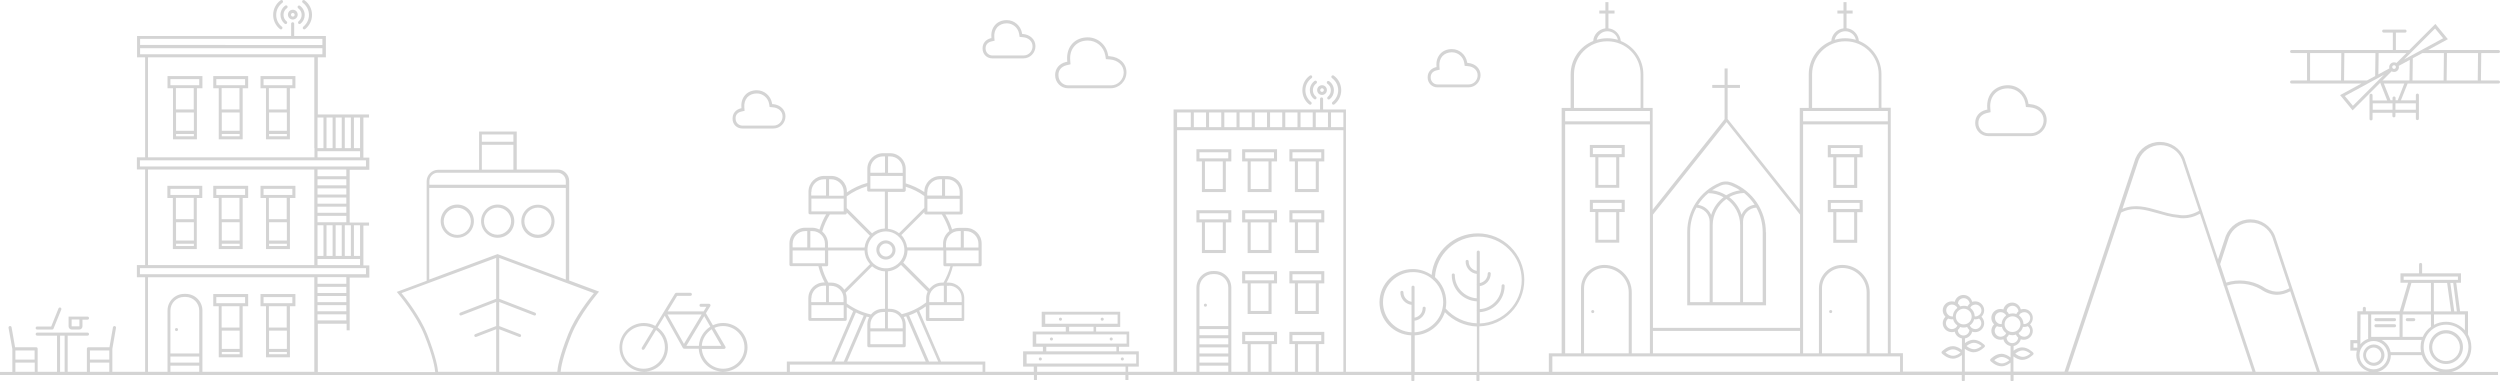 <?xml version="1.0" encoding="utf-8"?>
<!-- Generator: Adobe Illustrator 19.1.0, SVG Export Plug-In . SVG Version: 6.00 Build 0)  -->
<!DOCTYPE svg PUBLIC "-//W3C//DTD SVG 1.1//EN" "http://www.w3.org/Graphics/SVG/1.1/DTD/svg11.dtd">
<svg version="1.1" id="Layer_1" xmlns="http://www.w3.org/2000/svg" xmlns:xlink="http://www.w3.org/1999/xlink" x="0px" y="0px"
	 viewBox="0 0 1640.1 250.2" enable-background="new 0 0 1640.1 250.2" xml:space="preserve">
<g>
	<path fill="#D4D4D4" d="M1158.5,152.4c0-14.3-8.6-27-21.8-32.4l-0.5-0.2c-2.6-1-5.5-1-8,0.1c-13,5.5-21.3,18.2-21.3,32.2v48.2h51.7
		V152.4z M1151.1,134.3c-3.9,0.6-7.1,3.1-8.6,6.6c-1.4-4.7-4.3-8.7-8.1-11.6c2.9-1.6,6.2-2.6,9.8-2.7
		C1146.9,128.9,1149.2,131.4,1151.1,134.3z M1141.5,198.2h-17.9v-50.5c0-7.1,3.6-13.4,9-17.2c5.4,3.8,9,10.1,9,17.2V198.2z
		 M1128.9,121.7c2.1-0.9,4.4-0.9,6.5,0l0.5,0.2c2,0.8,3.9,1.8,5.6,3c-3.3,0.4-6.3,1.6-9,3.2c-2.8-1.7-5.9-2.9-9.3-3.3
		C1125,123.6,1126.9,122.6,1128.9,121.7z M1120.8,126.7c3.6,0.1,7,1,9.9,2.7c-3.8,2.9-6.7,6.9-8.1,11.6c-1.5-3.5-4.7-6-8.6-6.6
		C1115.8,131.5,1118.1,128.9,1120.8,126.7z M1108.8,152.1c0-5.7,1.5-11.1,4.1-15.9c4.8,0.3,8.7,4.3,8.7,9.2v52.8h-12.8V152.1z
		 M1156.5,198.2h-13v-52.8c0-4.9,3.9-9,8.7-9.2c2.7,4.8,4.2,10.4,4.2,16.2V198.2z"/>
	<circle fill="#D4D4D4" cx="1201" cy="204.4" r="1"/>
	<path fill="#D4D4D4" d="M1202.7,123.3h15.7v-20.1h3.6v-8h-22.9v8h3.6V123.3z M1216.4,121.3h-11.7v-18.1h11.7V121.3z M1201.1,97.1
		h18.9v4h-18.9V97.1z"/>
	<path fill="#D4D4D4" d="M1202.7,159.3h15.7v-20.1h3.6v-8h-22.9v8h3.6V159.3z M1216.4,157.3h-11.7v-18.1h11.7V157.3z M1201.1,133.1
		h18.9v4h-18.9V133.1z"/>
	<circle fill="#D4D4D4" cx="1044.9" cy="204.4" r="1"/>
	<path fill="#D4D4D4" d="M1043,103.1h3.6v20.1h15.7v-20.1h3.6v-8H1043V103.1z M1060.3,121.3h-11.7v-18.1h11.7V121.3z M1045,97.1
		h18.9v4H1045V97.1z"/>
	<path fill="#D4D4D4" d="M1043,139.1h3.6v20.1h15.7v-20.1h3.6v-8H1043V139.1z M1060.3,157.3h-11.7v-18.1h11.7V157.3z M1045,133.1
		h18.9v4H1045V133.1z"/>
	<path fill="#D4D4D4" d="M1604.7,216.6c-6.1,0-11.1,5-11.1,11.1s5,11.1,11.1,11.1s11.1-5,11.1-11.1S1610.8,216.6,1604.7,216.6z
		 M1604.7,236.9c-5,0-9.1-4.1-9.1-9.1s4.1-9.1,9.1-9.1s9.1,4.1,9.1,9.1S1609.7,236.9,1604.7,236.9z"/>
	<path fill="#D4D4D4" d="M1621.3,227.7c0-3-0.8-5.8-2.2-8.3v-15.2h-5.2l-2.5-18.7h3.1v-6.2H1589v-5.8c0-0.6-0.4-1-1-1s-1,0.4-1,1
		v5.8h-12.2v6.2h5l-5.5,18.7h-19.7v0h-2.5v-1.9c0-0.6-0.4-1-1-1s-1,0.4-1,1v1.9h-3.6l-0.1,18.9h-4.5v6.9h4.3
		c-0.2,0.9-0.4,1.9-0.4,2.9c0,5.3,3.7,9.7,8.6,10.9h-32.4l-29.6-89.1c-2.7-6.6-9-10.8-16.1-10.8s-13.4,4.3-16.1,10.9l-5.1,15.4
		l-22-66.3c-2.7-6.6-9-10.8-16.1-10.8s-13.4,4.3-16.1,10.9l-11.4,34.3c-0.1,0.1-0.1,0.2-0.1,0.3l-35,105.2h-33.5v-10
		c1.3,1,3.4,2.3,5.8,2.3c3.9,0,6.9-3.3,7.1-3.4c0.2-0.2,0.3-0.5,0.3-0.7c0-0.3-0.1-0.5-0.3-0.7c-0.1-0.1-3.3-3.4-7.1-3.4
		c-2.4,0-4.5,1.2-5.7,2.2V227c2.3-0.4,4.2-2.2,4.7-4.4c0.6,0.2,1.3,0.3,2,0.3c3.2,0,5.9-2.6,5.9-5.9c0-1.6-0.7-3.1-1.8-4.2
		c1.1-1.1,1.8-2.6,1.8-4.2c0-3.2-2.6-5.9-5.9-5.9c-0.7,0-1.3,0.1-2,0.3c-0.6-2.6-2.9-4.5-5.7-4.5c-2.8,0-5.1,1.9-5.7,4.5
		c-0.6-0.2-1.3-0.3-2-0.3c-3.2,0-5.9,2.6-5.9,5.9c0,1.6,0.7,3.1,1.8,4.2c-1.1,1.1-1.8,2.6-1.8,4.2c0,3.2,2.6,5.9,5.9,5.9
		c0.7,0,1.3-0.1,2-0.3c0.5,2.3,2.4,4,4.7,4.4v7.5c-1.3-1-3.5-2.4-6-2.4c-3.9,0-6.9,3.3-7.1,3.4c-0.2,0.2-0.3,0.5-0.3,0.7
		c0,0.3,0.1,0.5,0.3,0.7c0.1,0.1,3.3,3.4,7.2,3.4c2.5,0,4.7-1.4,5.9-2.4v5.9h-30v-15c1.3,1,3.4,2.3,5.8,2.3c3.9,0,6.9-3.3,7.1-3.4
		c0.2-0.2,0.3-0.5,0.3-0.7c0-0.3-0.1-0.5-0.3-0.7c-0.1-0.1-3.3-3.4-7.1-3.4c-2.4,0-4.5,1.2-5.7,2.2V222c2.3-0.4,4.2-2.2,4.7-4.4
		c0.6,0.2,1.3,0.3,2,0.3c3.2,0,5.9-2.6,5.9-5.9c0-1.6-0.7-3.1-1.8-4.2c1.1-1.1,1.8-2.6,1.8-4.2c0-3.2-2.6-5.9-5.9-5.9
		c-0.7,0-1.3,0.1-2,0.3c-0.6-2.6-2.9-4.5-5.7-4.5s-5.1,1.9-5.7,4.5c-0.6-0.2-1.3-0.3-2-0.3c-3.2,0-5.9,2.6-5.9,5.9
		c0,1.6,0.7,3.1,1.8,4.2c-1.1,1.1-1.8,2.6-1.8,4.2c0,3.2,2.6,5.9,5.9,5.9c0.7,0,1.3-0.1,2-0.3c0.5,2.3,2.4,4,4.7,4.4v7.5
		c-1.3-1-3.5-2.4-6-2.4c-3.9,0-6.9,3.3-7.1,3.4c-0.2,0.2-0.3,0.5-0.3,0.7c0,0.3,0.1,0.5,0.3,0.7c0.1,0.1,3.3,3.4,7.2,3.4
		c2.5,0,4.7-1.4,5.9-2.4v10.9h-38.7v-12.1h-8v-161h-6.1v-22c0-9.9-6.1-18.4-14.8-21.9c-0.4-4.4-3.8-7.9-8.1-8.3V8.9h4v-2h-4V1.4h-2
		v5.5h-4v2h4v9.7c-4.3,0.5-7.7,4-8,8.3c-8.7,3.5-14.8,12-14.8,21.9v22h-5.9v66.8l-47.3-59.5V57.7h8.1v-2h-8.1V44.9h-2v10.8h-8.1v2
		h8.1v20.5l-47.2,59.4V70.8h-6.1v-22c0-9.9-6.1-18.4-14.8-21.9c-0.4-4.4-3.8-7.9-8.1-8.3V8.9h4v-2h-4V1.4h-2v5.5h-4v2h4v9.7
		c-4.3,0.5-7.7,4-8,8.3c-8.7,3.5-14.8,12-14.8,21.9v22h-5.9v161h-8.4v12.1h-45.6v-29.8c16.4-0.5,29.5-14,29.5-30.5
		c0-16.8-13.7-30.5-30.5-30.5c-15.7,0-28.7,11.8-30.3,27.3c-3.6-2.5-8-3.9-12.4-3.9c-12,0-21.8,9.8-21.8,21.8
		c0,11.7,9.2,21.2,20.8,21.7v23.9h-42.8V71.8h-15v-6.9c0-0.6-0.4-1-1-1s-1,0.4-1,1v6.9h-96.1v172.1h-29.8v-3.4h7v-10h-13v-3h6.7v-10
		h-21.7v-3h15.8v-10h-51.5v10h15.8v3h-21.7v10h6.7v3h-13v10h7v3.4h-31.8v-6.7h-29l-14.4-33.4c1.5-0.8,3-1.8,4.4-2.8v8.6
		c0,0.6,0.4,1,1,1h23.2c0.6,0,1-0.4,1-1v-13.9c0-5.7-4.6-10.3-10.3-10.3h-1.3c1.8-3.4,3.2-7,4.1-10.7H643c0.6,0,1-0.4,1-1v-13.9
		c0-5.7-4.6-10.3-10.3-10.3H629c-1.6,0-3.1,0.4-4.4,1c-1.1-3.4-2.5-6.7-4.4-9.8h10.4c0.6,0,1-0.4,1-1v-13.9
		c0-5.7-4.6-10.3-10.3-10.3h-4.6c-5.7,0-10.3,4.6-10.3,10.3v0.2c-3.8-2.5-7.9-4.4-12.2-5.7v-9.5c0-5.7-4.6-10.3-10.3-10.3h-4.6
		c-5.7,0-10.3,4.6-10.3,10.3v9.2c-4.8,1.3-9.3,3.4-13.4,6.2v-0.5c0-5.7-4.6-10.3-10.3-10.3h-4.6c-5.7,0-10.3,4.6-10.3,10.3v13.9
		c0,0.6,0.4,1,1,1H542c-1.9,3.1-3.3,6.5-4.4,10c-1.4-0.7-3-1.2-4.8-1.2h-4.6c-5.7,0-10.3,4.6-10.3,10.3v13.9c0,0.6,0.4,1,1,1h18
		c0.9,3.7,2.3,7.3,4.1,10.7h-0.4c-5.7,0-10.3,4.6-10.3,10.3v13.9c0,0.6,0.4,1,1,1h23.2c0.6,0,1-0.4,1-1v-8c1.4,0.9,2.8,1.8,4.2,2.6
		l-14.2,33.1h-29.3v6.7h-41.5c8.7-0.2,15.7-7.3,15.7-16c0-8.8-7.2-16-16-16c-2.4,0-4.6,0.5-6.7,1.5l-4.6-7.9l2.9-4.7
		c0.2-0.3,0.2-0.7,0-1c-0.2-0.3-0.5-0.5-0.9-0.5h-5.2c-0.6,0-1,0.4-1,1s0.4,1,1,1h3.5l-1.8,3h-23.6l6.2-10.2h8.7c0.6,0,1-0.4,1-1
		s-0.4-1-1-1h-9.2c-0.3,0-0.7,0.2-0.9,0.5l-12.9,21.2c-2.2-1.2-4.8-1.9-7.5-1.9c-8.8,0-16,7.2-16,16c0,8.7,7,15.8,15.7,16h-54.3
		c0.2-2.4,1.2-9.5,7.1-24.3c5.2-13,17.1-27,17.2-27.2l0.9-1.1l-19.6-7.3v-65.3c0-4.1-3.4-7.5-7.5-7.5h-26.9V86.3h-24.7v25.1h-26.9
		c-4.1,0-7.5,3.4-7.5,7.5v65.3l-19.6,7.3l0.9,1.1c0.1,0.1,12,14.2,17.2,27.2c5.9,14.7,6.9,21.9,7.1,24.3h-77v-31.7h18.9v4.3h2v-34.6
		h12.9v-8h-3.9v-26.1h3.7v-2h-12.7v-34.6h12.9v-8h-3.9V77.1h3.7v-2h-33.6V37.6h5.3v-6v-2v-6H193c0,0,0-0.1,0-0.1v-7.9
		c0-0.6-0.4-1-1-1s-1,0.4-1,1v7.9c0,0,0,0.1,0,0.1H89.9v6v2v6h5.3v65.6h-5.4v8h5.4v62.7h-5.4v8h5.4v62H73.7v-15l2.4-13.8
		c0.1-0.5-0.3-1.1-0.8-1.2c-0.5-0.1-1.1,0.3-1.2,0.8l-2.3,13.1H58c-0.6,0-1,0.4-1,1v15.1H44.4v-23.7h13c0.6,0,1-0.4,1-1s-0.4-1-1-1
		h-33c-0.6,0-1,0.4-1,1s0.4,1,1,1h13v23.7H24.7v-15.1c0-0.6-0.4-1-1-1H9.9l-2.3-13.1c-0.1-0.5-0.6-0.9-1.2-0.8
		c-0.5,0.1-0.9,0.6-0.8,1.2L8.1,229v15H0v2h9.1c0,0,0,0,0,0s0,0,0,0h14.7c0,0,0,0,0,0s0,0,0,0H58c0,0,0,0,0,0s0,0,0,0h14.7
		c0,0,0,0,0,0s0,0,0,0h212.5l0,0h81.3l0.2,0h149.4v0h130.4v0h31.8v3.3h2v-3.3h58v3.3h2v-3.3h185.6v3.3c0,0.6,0.4,1,1,1s1-0.4,1-1
		v-3.3h40.7v3.3c0,0.6,0.4,1,1,1c0.6,0,1-0.4,1-1v-3.3h316.4v3.3c0,0.6,0.4,1,1,1s1-0.4,1-1v-3.3h30v3.3c0,0.6,0.4,1,1,1s1-0.4,1-1
		v-3.3h317.8v-2h-30.5C1615.9,242.1,1621.3,235.6,1621.3,227.7z M1327,229.9c2.1,0,4,1.3,5,2.1c-1,0.8-2.8,2.1-4.9,2.1
		c-2.1,0-4-1.3-5-2.1C1323.1,231.2,1324.9,229.9,1327,229.9z M1313.3,238.4c-2.1,0-4-1.3-5-2.1c1-0.8,2.8-2.1,4.9-2.1
		c2.1,0,4,1.3,5,2.1C1317.3,237.1,1315.4,238.4,1313.3,238.4z M1327.9,220.9c-0.7,0-1.3-0.2-1.9-0.5c-0.8-0.4-1.4-1.1-1.7-1.9
		c1.3-0.9,2.4-2.3,2.8-4c0,0,0,0,0-0.1c0.2,0,0.5,0.1,0.8,0.1c0.9,0,1.7-0.2,2.4-0.5c0.9,0.7,1.5,1.8,1.5,3
		C1331.8,219.2,1330.1,220.9,1327.9,220.9z M1326.1,205.3c0.6-0.3,1.2-0.5,1.9-0.5c2.1,0,3.9,1.7,3.9,3.9c0,1.2-0.6,2.3-1.5,3
		c-0.7,0.5-1.5,0.9-2.4,0.9c-0.2,0-0.4,0-0.5-0.1c-0.1-2.3-1.2-4.3-2.9-5.5C1324.8,206.2,1325.4,205.6,1326.1,205.3z M1320.3,200.6
		c2,0,3.7,1.6,3.9,3.6c-0.6,0.5-1.1,1.1-1.4,1.8c-0.8-0.3-1.6-0.4-2.4-0.4c-0.9,0-1.7,0.2-2.5,0.4c-0.3-0.7-0.8-1.3-1.4-1.8
		C1316.5,202.2,1318.2,200.6,1320.3,200.6z M1312.6,204.8c0.7,0,1.3,0.2,1.9,0.5c0.7,0.4,1.3,1,1.6,1.7c-1.7,1.3-2.9,3.3-2.9,5.6
		c-0.2,0-0.4,0-0.5,0c-0.9,0-1.8-0.3-2.4-0.9c-0.9-0.7-1.5-1.8-1.5-3C1308.7,206.5,1310.4,204.8,1312.6,204.8z M1314.4,220.4
		c-0.6,0.3-1.2,0.5-1.9,0.5c-2.1,0-3.9-1.7-3.9-3.9c0-1.2,0.6-2.3,1.5-3c0.7,0.3,1.6,0.5,2.4,0.5c0.3,0,0.5,0,0.8-0.1
		c0.4,1.7,1.4,3.1,2.8,4.1C1315.8,219.4,1315.2,220,1314.4,220.4z M1315.1,212.7c0-2.8,2.3-5.2,5.2-5.2c2.8,0,5.2,2.3,5.2,5.2
		c0,0.5-0.1,0.9-0.2,1.3c-0.6,2.3-2.6,3.8-5,3.8C1317.4,217.9,1315.1,215.6,1315.1,212.7z M1316.4,221.5c0.6-0.6,1.2-1.2,1.5-2
		c0.7,0.3,1.5,0.4,2.3,0.4c0.8,0,1.6-0.1,2.3-0.4c0.4,0.8,0.9,1.5,1.5,2c-0.1,2-1.8,3.6-3.9,3.6S1316.5,223.5,1316.4,221.5z
		 M1295,224.9c2.1,0,4,1.3,5,2.1c-1,0.8-2.8,2.1-4.9,2.1c-2.1,0-4-1.3-5-2.1C1291.1,226.2,1292.9,224.9,1295,224.9z M1281.3,233.4
		c-2.1,0-4-1.3-5-2.1c1-0.8,2.8-2.1,4.9-2.1c2.1,0,4,1.3,5,2.1C1285.3,232.1,1283.4,233.4,1281.3,233.4z M1295.9,215.9
		c-0.7,0-1.3-0.2-1.9-0.5c-0.8-0.4-1.4-1.1-1.7-1.9c1.3-0.9,2.4-2.3,2.8-4c0,0,0,0,0-0.1c0.2,0,0.5,0.1,0.8,0.1
		c0.9,0,1.7-0.2,2.4-0.5c0.9,0.7,1.5,1.8,1.5,3C1299.8,214.2,1298.1,215.9,1295.9,215.9z M1294.1,200.3c0.6-0.3,1.2-0.5,1.9-0.5
		c2.1,0,3.9,1.7,3.9,3.9c0,1.2-0.6,2.3-1.5,3c-0.7,0.5-1.5,0.9-2.4,0.9c-0.2,0-0.4,0-0.5-0.1c-0.1-2.3-1.2-4.3-2.9-5.5
		C1292.8,201.2,1293.4,200.6,1294.1,200.3z M1288.3,195.6c2,0,3.7,1.6,3.9,3.6c-0.6,0.5-1.1,1.1-1.4,1.8c-0.8-0.3-1.6-0.4-2.4-0.4
		c-0.9,0-1.7,0.2-2.5,0.4c-0.3-0.7-0.8-1.3-1.4-1.8C1284.5,197.2,1286.2,195.6,1288.3,195.6z M1280.6,199.8c0.7,0,1.3,0.2,1.9,0.5
		c0.7,0.4,1.3,1,1.6,1.7c-1.7,1.3-2.9,3.3-2.9,5.6c-0.2,0-0.4,0-0.5,0c-0.9,0-1.8-0.3-2.4-0.9c-0.9-0.7-1.5-1.8-1.5-3
		C1276.7,201.5,1278.4,199.8,1280.6,199.8z M1282.4,215.4c-0.6,0.3-1.2,0.5-1.9,0.5c-2.1,0-3.9-1.7-3.9-3.9c0-1.2,0.6-2.3,1.5-3
		c0.7,0.3,1.6,0.5,2.4,0.5c0.3,0,0.5,0,0.8-0.1c0.4,1.7,1.4,3.1,2.8,4.1C1283.8,214.4,1283.2,215,1282.4,215.4z M1283.1,207.7
		c0-2.8,2.3-5.2,5.2-5.2c2.8,0,5.2,2.3,5.2,5.2c0,0.5-0.1,0.9-0.2,1.3c-0.6,2.3-2.6,3.8-5,3.8
		C1285.4,212.9,1283.1,210.6,1283.1,207.7z M1284.4,216.5c0.6-0.6,1.2-1.2,1.5-2c0.7,0.3,1.5,0.4,2.3,0.4c0.8,0,1.6-0.1,2.3-0.4
		c0.4,0.8,0.9,1.5,1.5,2c-0.1,2-1.8,3.6-3.9,3.6S1284.5,218.5,1284.4,216.5z M1210.6,20.5c3.4,0,6.3,2.4,6.9,5.6
		c-2.2-0.6-4.4-1-6.8-1h-0.3c-2.4,0-4.6,0.4-6.8,1C1204.3,22.9,1207.2,20.5,1210.6,20.5z M1188.8,48.8c0-12,9.7-21.7,21.7-21.7h0.3
		c12,0,21.7,9.7,21.7,21.7v22h-43.7V48.8z M1054.5,20.5c3.4,0,6.3,2.4,6.9,5.6c-2.2-0.6-4.4-1-6.8-1h-0.3c-2.4,0-4.6,0.4-6.8,1
		C1048.2,22.9,1051.1,20.5,1054.5,20.5z M1032.6,48.8c0-12,9.7-21.7,21.7-21.7h0.3c12,0,21.7,9.7,21.7,21.7v22h-43.7V48.8z
		 M1039.2,231.8v-42.7c0-7.3,6-13.3,13.3-13.3c8.8,0,16,7.2,16,16v40H1039.2z M1052.5,173.8c-8.5,0-15.3,6.9-15.3,15.3v42.7h-10.4
		V81.6h55.6v150.2h-11.9v-40C1070.5,181.9,1062.4,173.8,1052.5,173.8z M1180.9,231.8h-96.5v-14.7h96.5V231.8z M1238.5,72.8v6.8
		h-55.6v-6.8H1238.5z M1182.9,81.6h55.6v150.2h-11.9v-40c0-9.9-8.1-18-18-18c-8.5,0-15.3,6.9-15.3,15.3v42.7h-10.4v-91.7V81.6z
		 M1195.3,231.8v-42.7c0-7.3,6-13.3,13.3-13.3c8.8,0,16,7.2,16,16v40H1195.3z M1132.7,80.1l48.2,60.7v74.3h-96.5v-74.3L1132.7,80.1z
		 M1082.4,72.8v6.8h-55.6v-6.8H1082.4z M1018.4,233.8h64v0h100.5v0h63.6v10.1h-228.1V233.8z M91.9,25.5h119.6v4H91.9V25.5z
		 M91.9,31.6h119.6v4H91.9V31.6z M474.4,213.9c7.7,0,14,6.3,14,14s-6.3,14-14,14c-7.4,0-13.4-5.8-14-13h14.6c0.4,0,0.7-0.2,0.9-0.5
		s0.2-0.7,0-1l-7.2-12.3C470.5,214.3,472.4,213.9,474.4,213.9z M460.4,226.9c0.3-4.6,2.9-8.5,6.5-10.9l6.3,10.9H460.4z M466,214.3
		c-4.3,2.7-7.2,7.3-7.5,12.6h-8.2l11.7-19.5L466,214.3z M460.3,206.3l-11.6,19.3l-10.8-19.3H460.3z M408.2,227.9c0-7.7,6.3-14,14-14
		c2.3,0,4.5,0.6,6.5,1.6l-7.6,12.5c-0.3,0.5-0.1,1.1,0.3,1.4c0.2,0.1,0.3,0.1,0.5,0.1c0.3,0,0.7-0.2,0.9-0.5l7.6-12.5
		c3.5,2.5,5.8,6.7,5.8,11.4c0,7.7-6.3,14-14,14S408.2,235.7,408.2,227.9z M438.2,227.9c0-5.4-2.7-10.2-6.8-13.1l4.7-7.7l11.9,21.2
		c0.2,0.3,0.5,0.5,0.9,0.5h9.5c0.5,8.3,7.3,14.8,15.7,15h-51.6C431.2,243.8,438.2,236.6,438.2,227.9z M372.9,218.9
		c-6.1,15.1-7.1,22.5-7.3,25h-38.1v-27.9l13,5c0.1,0,0.2,0.1,0.4,0.1c0.4,0,0.8-0.2,0.9-0.6c0.2-0.5-0.1-1.1-0.6-1.3l-13.7-5.3
		v-15.8l22.8,8.8c0.1,0,0.2,0.1,0.4,0.1c0.4,0,0.8-0.2,0.9-0.6c0.2-0.5-0.1-1.1-0.6-1.3l-23.5-9.1v-26.8l62.1,23.1
		C386.6,195.9,377.4,207.6,372.9,218.9z M336.8,88.3V93h-20.7v-4.8H336.8z M316.1,95h20.7v16.3h-20.7V95z M287.2,113.3h26.9h24.7
		h26.9c3,0,5.5,2.5,5.5,5.5v2.4h-89.5v-2.4C281.7,115.8,284.2,113.3,287.2,113.3z M281.7,123.3h89.5v60.1l-44.8-16.7l-44.8,16.7
		V123.3z M280.1,218.9c-4.6-11.3-13.7-23-16.7-26.6l62.1-23.1V196l-23.5,9.1c-0.5,0.2-0.8,0.8-0.6,1.3c0.2,0.4,0.5,0.6,0.9,0.6
		c0.1,0,0.2,0,0.4-0.1l22.8-8.8v15.8l-13.7,5.3c-0.5,0.2-0.8,0.8-0.6,1.3c0.2,0.4,0.5,0.6,0.9,0.6c0.1,0,0.2,0,0.4-0.1l13-5v27.9
		h-38.1C287.2,241.4,286.1,234.1,280.1,218.9z M206.3,243.9h-73.5v-4v-2v-4v-2v-28.2c0-6-4.9-10.9-10.9-10.9h-1.1
		c-6,0-10.9,4.9-10.9,10.9v28.2v2v4v2v4H97.1v-62h109.1v4.4h0v6v2v4v2v4v2v6h0V243.9z M111.8,239.9h18.9v4h-18.9V239.9z
		 M130.7,231.9h-18.9v-28.2c0-4.9,4-8.9,8.9-8.9h1.1c4.9,0,8.9,4,8.9,8.9V231.9z M130.7,233.9v4h-18.9v-4H130.7z M208.3,198.2v-4
		h18.9v4H208.3z M208.3,204.2v-4h18.9v4H208.3z M227.2,192.2h-18.9v-4h18.9V192.2z M208.3,210.2v-4h18.9v4H208.3z M227.2,186.2
		h-18.9v-4.4h18.9V186.2z M97.1,111.2h109.1v4.4h0v6v2v4v2v4v2v6h0v26.3h0v6H97.1V111.2z M236.2,173.9h-27.9v-4h27.9V173.9z
		 M226.2,167.9v-20.1h4v20.1H226.2z M224.2,167.9h-4v-20.1h4V167.9z M218.2,167.9h-4v-20.1h4V167.9z M212.2,167.9h-3.9v-20.1h3.9
		V167.9z M208.3,133.6v-4h18.9v4H208.3z M227.2,127.6h-18.9v-4h18.9V127.6z M208.3,135.6h18.9v4h-18.9V135.6z M227.2,121.6h-18.9v-4
		h18.9V121.6z M236.2,167.9h-4v-20.1h4V167.9z M208.3,145.8v-4.2h18.9v4.2H208.3z M227.2,115.6h-18.9v-4.4h18.9V115.6z M226.2,97.2
		V77.1h4v20.1H226.2z M224.2,97.2h-4V77.1h4V97.2z M218.2,97.2h-4V77.1h4V97.2z M236.2,99.2v4h-27.9v-4H236.2z M206.3,97.2
		L206.3,97.2l0,6H97.1V37.6h109.1V97.2z M236.2,97.2h-4V77.1h4V97.2z M212.2,77.1v20.1h-3.9V77.1H212.2z M91.8,109.2v-4h4.4h1h109.1
		h1h32.8v4h-32.8v0H96.1v0H91.8z M91.8,179.9v-4h4.4v0h111.1v0h32.8v4h-32.8h-1H97.1h-1H91.8z M71.7,229.9v6H59v-6H71.7z M59,237.9
		h12.7v6H59V237.9z M39.4,220.2h3v23.7h-3V220.2z M22.7,229.9v6H10.1v-6H22.7z M10.1,237.9h12.7v6H10.1V237.9z M615.5,237.2h-6
		l-13.1-30.3c1.7-0.6,3.4-1.3,5-2.2L615.5,237.2z M570,227.8h23.2c0.6,0,1-0.4,1-1V213c0-1.8-0.5-3.5-1.3-5c0.5-0.1,1.1-0.3,1.6-0.5
		l12.8,29.7h-51.5l12.7-29.5c0.6,0.2,1.1,0.3,1.7,0.4c-0.8,1.4-1.2,3.1-1.2,4.8v13.9C569,227.4,569.4,227.8,570,227.8z M580.6,215.4
		H571V213c0-4.6,3.7-8.3,8.3-8.3h1.3v10.5C580.6,215.3,580.6,215.4,580.6,215.4z M573.5,173.3c-0.2-0.2-0.4-0.4-0.7-0.6
		c0-0.1-0.1-0.1-0.1-0.1c-3.3-3.3-4.5-8.3-2.9-12.8c1.7-4.7,6.3-8,11.4-8c5.7,0,10.8,4.2,11.9,9.8c1,5-1.3,10.1-5.7,12.7
		C583,177,577.4,176.5,573.5,173.3z M582.6,204.6h1.3c4.6,0,8.3,3.7,8.3,8.3v2.5h-9.7c0-0.1,0-0.2,0-0.2V204.6z M592.2,217.4v8.4
		H571v-8.4H592.2z M607.6,195.7v2.7c-4.8,3.7-10.2,6.3-16,7.7c-1.9-2.2-4.7-3.5-7.8-3.5h-1.3V178c3.3-0.3,6.3-1.9,8.6-4.2l17.5,17.5
		C608,192.6,607.6,194.1,607.6,195.7z M630.9,208.6h-21.2v-8.4h21.2V208.6z M619.3,198.2h-9.7v-2.5c0-4.6,3.7-8.3,8.3-8.3h1.3V198
		C619.3,198.1,619.3,198.1,619.3,198.2z M622.6,187.4c4.6,0,8.3,3.7,8.3,8.3v2.5h-9.7c0-0.1,0-0.2,0-0.2v-10.5H622.6z M619,185.4h-1
		c-3.4,0-6.3,1.6-8.2,4.1l-17.2-17.2c1.2-1.6,2.1-3.5,2.5-5.6c0.2-0.8,0.2-1.6,0.3-2.4h23.5v9.4c0,0.6,0.4,1,1,1h3.6
		C622.4,178.5,620.9,182.1,619,185.4z M642,172.7h-21.2v-8.4H642V172.7z M632.3,162.1v-10.5h1.3c4.6,0,8.3,3.7,8.3,8.3v2.5h-9.7
		C632.3,162.3,632.3,162.2,632.3,162.1z M629,151.6h1.3v10.5c0,0.1,0,0.2,0,0.2h-9.7v-2.5C620.7,155.3,624.5,151.6,629,151.6z
		 M620,128.1v-10.5h1.3c4.6,0,8.3,3.7,8.3,8.3v2.5H620C620,128.3,620,128.2,620,128.1z M608.4,125.9c0-4.6,3.7-8.3,8.3-8.3h1.3v10.5
		c0,0.1,0,0.2,0,0.2h-9.7V125.9z M608.4,130.4h21.2v8.4h-21.2V130.4z M607.4,140.7h10.5c2.1,3.4,3.8,7.1,4.9,10.9
		c-2.5,1.9-4.1,4.9-4.1,8.2v2.5h-23.6c-0.4-3-1.7-5.9-3.8-8.1l15.1-15.1v0.6C606.4,140.3,606.9,140.7,607.4,140.7z M594.2,124.8
		v-2.3c4.4,1.4,8.5,3.4,12.2,6.1v7.8c0,0-0.1,0-0.1,0.1l-16.5,16.5c-0.5-0.4-1-0.7-1.5-1c-1.8-1.1-3.8-1.7-5.8-1.9v-24.2h10.6
		C593.8,125.8,594.2,125.3,594.2,124.8z M582.6,113.1v-10.5h1.3c4.6,0,8.3,3.7,8.3,8.3v2.5h-9.7
		C582.6,113.3,582.6,113.2,582.6,113.1z M571,110.9c0-4.6,3.7-8.3,8.3-8.3h1.3v10.5c0,0.1,0,0.2,0,0.2H571V110.9z M571,115.4h21.2
		v8.4H571V115.4z M555.5,128.8c4.1-3,8.6-5.2,13.4-6.6v2.5c0,0.6,0.4,1,1,1h10.6v24.2c-3,0.1-6,1.2-8.4,3.2c0,0,0,0,0,0l-16.6-16.6
		V128.8z M543.9,128.1v-10.5h1.3c4.6,0,8.3,3.7,8.3,8.3v2.5h-9.7C543.9,128.3,543.9,128.2,543.9,128.1z M532.3,125.9
		c0-4.6,3.7-8.3,8.3-8.3h1.3v10.5c0,0.1,0,0.2,0,0.2h-9.7V125.9z M532.3,138.7v-8.4h21.2v8.4H532.3z M544.4,140.7h10.1
		c0.6,0,1-0.4,1-1v-0.3l15.2,15.2c-2,2.2-3.2,4.9-3.5,7.8h-24v-2.5c0-3.2-1.5-6.1-3.8-8C540.5,148,542.2,144.2,544.4,140.7z
		 M531.6,162.1v-10.5h1.3c4.6,0,8.3,3.7,8.3,8.3v2.5h-9.7C531.5,162.3,531.6,162.2,531.6,162.1z M520,159.9c0-4.6,3.7-8.3,8.3-8.3
		h1.3v10.5c0,0.1,0,0.2,0,0.2H520V159.9z M520,172.7v-8.4h21.2v8.4H520z M532.3,195.7c0-4.6,3.7-8.3,8.3-8.3h1.3V198
		c0,0.1,0,0.2,0,0.2h-9.7V195.7z M553.5,208.6h-21.2v-8.4h21.2V208.6z M553.5,198.2h-9.7c0-0.1,0-0.2,0-0.2v-10.5h1.3
		c4.6,0,8.3,3.7,8.3,8.3V198.2z M553.9,190.1c-1.8-2.8-5-4.7-8.6-4.7h-1.9c-1.9-3.4-3.4-7-4.3-10.7h3.2c0.6,0,1-0.4,1-1v-9.4h23.9
		c0,1.5,0.3,3,0.8,4.4c0.6,1.7,1.6,3.2,2.8,4.6L553.9,190.1z M555.5,199.1v-3.4c0-1.3-0.3-2.6-0.7-3.7l17.3-17.3
		c2.4,2,5.3,3.2,8.5,3.3v24.6h-1.3c-3.2,0-6,1.4-7.9,3.7C565.6,205,560.3,202.6,555.5,199.1z M561.5,205c1.7,0.8,3.3,1.5,5.1,2.1
		l-13,30.1h-6L561.5,205z M518.2,239.2h126.4v4.7H518.2V239.2z M685.7,206.4h47.5v6h-47.5V206.4z M701.4,214.4h16v3h-16V214.4z
		 M679.8,219.4h59.3v6h-59.3V219.4z M686.4,227.5h46v3h-46V227.5z M673.5,232.5h71.9v6h-71.9V232.5z M680.4,243.9v-3.4h58v3.4H680.4
		z M786.9,239.9h18.9v4h-18.9V239.9z M805.8,213.9h-18.9v-25.2c0-4.9,4-8.9,8.9-8.9h1.1c4.9,0,8.9,4,8.9,8.9V213.9z M805.8,215.9v4
		h-18.9v-4H805.8z M805.8,221.9v4h-18.9v-4H805.8z M805.8,227.9v4h-18.9v-4H805.8z M805.8,233.9v4h-18.9v-4H805.8z M807.8,239.9v-2
		v-4v-2v-4v-2v-4v-2v-4v-2v-25.2c0-6-4.9-10.9-10.9-10.9h-1.1c-6,0-10.9,4.9-10.9,10.9v25.2v2v4v2v4v2v4v2v4v2v4h-12.7V85.4h109.1
		v158.5h-16.1v-18.2h3.6v-8h-22.9v8h3.6v18.2h-15.3v-18.2h3.6v-8h-22.9v8h3.6v18.2h-10.7V239.9z M867.2,73.8
		C867.3,73.8,867.3,73.8,867.2,73.8c0.1,0,0.1,0,0.1,0h3.9v9.6h-8v-9.6H867.2z M861.2,83.4h-8v-9.6h8V83.4z M851.2,83.4h-8v-9.6h8
		V83.4z M841.2,83.4h-8v-9.6h8V83.4z M831.2,83.4h-8v-9.6h8V83.4z M821.2,83.4h-8v-9.6h8V83.4z M811.2,83.4h-8v-9.6h8V83.4z
		 M801.2,83.4h-8v-9.6h8V83.4z M791.2,83.4h-8v-9.6h8V83.4z M781.2,83.4h-9v-9.6h9V83.4z M847.9,223.8v-4h18.9v4H847.9z
		 M851.5,225.8h11.7v18.1h-11.7V225.8z M816.9,223.8v-4h18.9v4H816.9z M820.5,225.8h11.7v18.1h-11.7V225.8z M881.3,83.4h-8.1v-9.6
		h8.1V83.4z M969.8,155.2c15.7,0,28.5,12.8,28.5,28.5c0,15.4-12.2,27.9-27.5,28.5v-7.4c9.1-0.6,16.3-8.1,16.3-17.3c0-0.6-0.4-1-1-1
		s-1,0.4-1,1c0,8.1-6.3,14.8-14.3,15.3v-15.1c4-0.5,7.2-4,7.2-8.2c0-0.6-0.4-1-1-1s-1,0.4-1,1c0,3.1-2.2,5.6-5.2,6.2v-20.3
		c0-0.6-0.4-1-1-1c-0.6,0-1,0.4-1,1v12.3c-3-0.5-5.3-3-5.3-6.2c0-0.6-0.4-1-1-1s-1,0.4-1,1c0,4.2,3.2,7.7,7.3,8.2v6.8
		c0,0.1-0.1,0.2-0.1,0.3s0,0.2,0.1,0.3v8.6c-8-0.5-14.4-7.2-14.4-15.3c0-0.6-0.4-1-1-1s-1,0.4-1,1c0,9.3,7.3,16.8,16.4,17.3v5.8
		c0,0.1-0.1,0.2-0.1,0.3s0,0.2,0.1,0.3v8c-7.8-0.3-15.2-3.8-20.4-9.7c0.3-1.4,0.4-2.8,0.4-4.2c0-6.3-2.7-12.2-7.4-16.4
		C942.3,166.9,954.7,155.2,969.8,155.2z M907.3,198.3c0-10.9,8.9-19.8,19.8-19.8c4.6,0,9.1,1.6,12.6,4.6c4.5,3.8,7.1,9.3,7.1,15.2
		c0,1.4-0.2,2.8-0.5,4.2c-1.9,8.7-9.5,15-18.3,15.5v-7.6c4.1-0.5,7.3-4,7.3-8.2c0-0.6-0.4-1-1-1s-1,0.4-1,1c0,3.1-2.3,5.7-5.3,6.2
		v-20c0-0.6-0.4-1-1-1s-1,0.4-1,1v9.6c-3-0.5-5.3-3.1-5.3-6.2c0-0.6-0.4-1-1-1s-1,0.4-1,1c0,4.2,3.2,7.7,7.3,8.2v18
		C915.6,217.5,907.3,208.8,907.3,198.3z M928.1,243.9V220c9.1-0.4,17-6.6,19.8-15.2c5.5,5.7,13,9.1,21,9.4v29.8H928.1z
		 M1604.7,242.4c-8.1,0-14.7-6.6-14.7-14.7c0-8.1,6.6-14.7,14.7-14.7s14.7,6.6,14.7,14.7C1619.3,235.8,1612.8,242.4,1604.7,242.4z
		 M1562.4,223h26.3c-0.5,1.5-0.7,3.1-0.7,4.8c0,1.1,0.1,2.2,0.3,3.2h-20C1567.7,227.5,1565.5,224.6,1562.4,223z M1589.4,221
		L1589.4,221l-13.2,0v-14.7h18.6v8h0.1C1592.5,216,1590.6,218.3,1589.4,221z M1617.1,216.7c-3.1-3.4-7.5-5.6-12.4-5.6
		c-2.9,0-5.5,0.7-7.9,2v-6.8h16.2h4.1V216.7z M1605.4,185.6l2.6,18.7h-11.3v-18.7H1605.4z M1611.8,204.3h-1.7l-2.6-18.7h1.9
		L1611.8,204.3z M1576.9,181.4h35.6v2.2h-35.6V181.4z M1582,185.6h12.8v18.7h-18.2L1582,185.6z M1574.2,206.3l0,14.7h-18.6v-14.7
		H1574.2z M1553.6,206.3v16c-2,0.7-3.7,1.9-5.1,3.5l0.1-19.5H1553.6z M1544,225.2h2.5v2.4h0l0,0.5h-2.5V225.2z M1547.9,233
		c0-5.1,4.2-9.3,9.3-9.3c5.1,0,9.3,4.2,9.3,9.3c0,5.1-4.2,9.3-9.3,9.3C1552.1,242.3,1547.9,238.1,1547.9,233z M1568.5,233
		C1568.5,233,1568.5,232.9,1568.5,233l20.3,0c1.8,5.4,6.3,9.6,11.9,11h-40.8C1564.9,242.7,1568.5,238.3,1568.5,233z M1479.8,243.9
		l-18.8-56.5c7.2-2.4,15.4-1.5,22,2.3c3.7,2.5,7.3,3.7,10.9,3.7c2.8,0,5.7-0.8,8.6-2.3l17.5,52.8H1479.8z M1462.3,155.6
		c2.4-5.8,7.9-9.6,14.2-9.6s11.9,3.8,14.2,9.5l11.2,33.6c-6,3.3-11.5,3-17.7-1.2c-7.2-4.1-16-5-23.7-2.5l-4-12.1L1462.3,155.6z
		 M1403.1,104.8c2.4-5.8,7.9-9.6,14.2-9.6s11.9,3.8,14.2,9.5l11.2,33.6c-4.6,2.6-9.2,3.5-13.8,2.6c0,0-0.1,0-0.1,0
		c-4.3-0.3-8.6-1.6-12.7-2.8c-7.6-2.2-15.5-4.5-23.7-1.1L1403.1,104.8z M1391.5,139.5c8.1-4.2,15.8-1.9,24,0.4
		c4.2,1.2,8.6,2.5,13,2.9c1.3,0.3,2.6,0.4,3.9,0.4c3.6,0,7.3-1,10.9-3l15.4,46.4c0,0.2,0,0.4,0,0.5c0.1,0.2,0.2,0.3,0.3,0.4
		l18.7,56.3h-120.9L1391.5,139.5z"/>
	<path fill="#D4D4D4" d="M1583.5,208.7h-4.2c-0.6,0-1,0.4-1,1s0.4,1,1,1h4.2c0.6,0,1-0.4,1-1S1584.1,208.7,1583.5,208.7z"/>
	<path fill="#D4D4D4" d="M1558.7,210.7h12.2c0.6,0,1-0.4,1-1s-0.4-1-1-1h-12.2c-0.6,0-1,0.4-1,1S1558.2,210.7,1558.7,210.7z"/>
	<path fill="#D4D4D4" d="M1558.7,214.7h12.2c0.6,0,1-0.4,1-1s-0.4-1-1-1h-12.2c-0.6,0-1,0.4-1,1S1558.2,214.7,1558.7,214.7z"/>
	<path fill="#D4D4D4" d="M1564.3,233c0-3.9-3.2-7-7-7s-7,3.2-7,7s3.2,7,7,7S1564.3,236.8,1564.3,233z M1552.2,233c0-2.8,2.3-5,5-5
		s5,2.3,5,5s-2.3,5-5,5S1552.2,235.7,1552.2,233z"/>
	<path fill="#D4D4D4" d="M1304.3,89.3h28c5.7,0,10.4-4.7,10.4-10.5c0-5.7-4.5-10-10.9-10.5l-1-0.1l-0.2-0.9
		c-1.2-6.6-6.8-11.4-13.3-11.4c-4.1,0-7.7,1.5-10.2,4.1c-2.5,2.7-3.7,6.5-3.4,10.9l0.1,1l-1,0.2c-4.4,1.1-7,4.4-7,8.6
		C1295.8,85.5,1299.6,89.3,1304.3,89.3z M1303.3,74.2l2.6-0.6l-0.2-2.7c-0.3-3.8,0.7-7,2.9-9.4l0,0c2.1-2.3,5.1-3.5,8.7-3.5
		c5.6,0,10.4,4.1,11.4,9.7l0.4,2.5l2.5,0.2c5.3,0.4,9.1,3.9,9.1,8.5c0,4.7-3.8,8.5-8.4,8.5h-28c-3.5,0-6.4-2.9-6.4-6.5
		C1297.8,77.5,1299.8,75.1,1303.3,74.2z"/>
	<path fill="#D4D4D4" d="M700.6,57.9h28c5.7,0,10.4-4.7,10.4-10.5c0-5.7-4.5-10-10.9-10.5l-1-0.1l-0.2-0.9
		c-1.1-6.6-6.8-11.4-13.3-11.4c-4.1,0-7.7,1.5-10.1,4.1c-2.5,2.7-3.7,6.5-3.4,10.9l0.1,1l-1,0.2c-4.4,1.1-7,4.4-7,8.6
		C692.2,54.1,696,57.9,700.6,57.9z M699.7,42.8l2.6-0.6l-0.2-2.7c-0.3-3.8,0.7-7,2.9-9.4l0,0c2.1-2.3,5.1-3.5,8.7-3.5
		c5.6,0,10.4,4.1,11.4,9.7l0.4,2.5l2.6,0.2c5.3,0.4,9.1,3.9,9.1,8.5c0,4.7-3.8,8.5-8.4,8.5h-28c-3.5,0-6.4-2.9-6.4-6.5
		C694.2,46.1,696.2,43.7,699.7,42.8z"/>
	<path fill="#D4D4D4" d="M650.9,38.3h20.5c4.4,0,7.9-3.6,7.9-8c0-4.3-3.4-7.6-8.2-8l-0.5,0l-0.1-0.5c-0.9-5-5.1-8.6-10-8.6
		c-3.1,0-5.8,1.1-7.6,3.1c-1.9,2.1-2.8,4.9-2.5,8.2l0,0.5l-0.5,0.1c-3.3,0.9-5.3,3.3-5.3,6.6C644.5,35.4,647.3,38.3,650.9,38.3z
		 M650.3,27.2l2.2-0.5l-0.2-2.2c-0.2-2.7,0.5-5,2-6.7l0,0c1.5-1.6,3.7-2.5,6.2-2.5c4,0,7.4,2.9,8.1,6.9l0.3,2l2.1,0.2
		c3.8,0.3,6.4,2.7,6.4,6c0,3.3-2.6,6-5.9,6h-20.5c-2.4,0-4.4-2-4.4-4.5C646.5,29.5,647.9,27.8,650.3,27.2z"/>
	<path fill="#D4D4D4" d="M942.9,57.3h20.5c4.4,0,7.9-3.6,7.9-8c0-4.3-3.4-7.6-8.2-8l-0.5,0l-0.1-0.5c-0.9-5-5.1-8.6-10-8.6
		c-3.1,0-5.8,1.1-7.6,3.1c-1.9,2.1-2.8,4.9-2.5,8.2l0,0.5l-0.5,0.1c-3.3,0.9-5.3,3.3-5.3,6.6C936.5,54.4,939.4,57.3,942.9,57.3z
		 M942.3,46.2l2.2-0.5l-0.2-2.2c-0.2-2.7,0.5-5,2-6.7l0,0c1.5-1.6,3.7-2.5,6.2-2.5c4,0,7.4,2.9,8.1,6.9l0.3,2l2.1,0.2
		c3.8,0.3,6.4,2.7,6.4,6c0,3.3-2.6,6-5.9,6h-20.5c-2.4,0-4.4-2-4.4-4.5C938.5,48.5,939.9,46.8,942.3,46.2z"/>
	<path fill="#D4D4D4" d="M486.9,84.3h20.5c4.4,0,7.9-3.6,7.9-8c0-4.3-3.4-7.6-8.2-8l-0.5,0l-0.1-0.5c-0.9-5-5.1-8.6-10-8.6
		c-3.1,0-5.8,1.1-7.6,3.1c-1.9,2.1-2.8,4.9-2.5,8.2l0,0.5l-0.5,0.1c-3.3,0.9-5.3,3.3-5.3,6.6C480.4,81.4,483.3,84.3,486.9,84.3z
		 M486.3,73.2l2.2-0.5l-0.2-2.2c-0.2-2.7,0.5-5,2-6.7l0,0c1.5-1.6,3.7-2.5,6.2-2.5c4,0,7.4,2.9,8.1,6.9l0.3,2l2.1,0.2
		c3.8,0.3,6.4,2.7,6.4,6c0,3.3-2.6,6-5.9,6h-20.5c-2.4,0-4.4-2-4.4-4.5C482.4,75.5,483.8,73.8,486.3,73.2z"/>
	<circle fill="#D4D4D4" cx="689.8" cy="222.4" r="1"/>
	<circle fill="#D4D4D4" cx="729" cy="222.4" r="1"/>
	<circle fill="#D4D4D4" cx="736.3" cy="235.5" r="1"/>
	<circle fill="#D4D4D4" cx="682.5" cy="235.5" r="1"/>
	<circle fill="#D4D4D4" cx="695.7" cy="209.4" r="1"/>
	<circle fill="#D4D4D4" cx="723.1" cy="209.4" r="1"/>
	<path fill="#D4D4D4" d="M1639.1,52.8h-11.5c0-0.1,0-0.1,0-0.2l0.2-17.8h11.3c0.6,0,1-0.4,1-1s-0.4-1-1-1h-46.2l13-7.1l-8.2-10
		l-17.1,17.1h-8.8V21.4h6c0.6,0,1-0.4,1-1s-0.4-1-1-1h-14c-0.6,0-1,0.4-1,1s0.4,1,1,1h6v11.4h-66.4c-0.6,0-1,0.4-1,1s0.4,1,1,1h10.1
		v17.8c0,0.1,0,0.1,0,0.2h-10.1c-0.6,0-1,0.4-1,1s0.4,1,1,1h45.8l-14,7.6l8.2,10l18.1-18.1l4.6,11.6h-9.6v-3.4c0-0.6-0.4-1-1-1
		s-1,0.4-1,1v15.5c0,0.6,0.4,1,1,1s1-0.4,1-1V74h13V76c0,0.6,0.4,1,1,1s1-0.4,1-1V74h13.4v3.8c0,0.6,0.4,1,1,1s1-0.4,1-1v-4.8
		c0,0,0,0,0,0v-6.2c0,0,0,0,0,0v-4.4c0-0.6-0.4-1-1-1s-1,0.4-1,1v3.4h-9.8l4.4-11h59.6c0.6,0,1-0.4,1-1S1639.6,52.8,1639.1,52.8z
		 M1625.6,52.8h-20.5l0.2-18h20.4l-0.2,17.8C1625.6,52.7,1625.6,52.7,1625.6,52.8z M1603.3,34.8l-0.2,18h-20.4l0.2-14.6l6.3-3.4
		H1603.3z M1563,52.8l6-6c0.5,0.3,1,0.4,1.6,0.4c1.8,0,3.2-1.4,3.2-3.2c0-0.3,0-0.5-0.1-0.8l7.2-3.9l-0.2,13.5H1563z M1569.4,44
		c0-0.7,0.5-1.2,1.2-1.2s1.2,0.5,1.2,1.2c0,0.7-0.5,1.2-1.2,1.2S1569.4,44.7,1569.4,44z M1602.8,25.1L1577.2,39l20.3-20.3
		L1602.8,25.1z M1572.2,41.3c-0.5-0.3-1-0.4-1.6-0.4c-1.8,0-3.2,1.4-3.2,3.2c0,0.3,0,0.5,0.1,0.8l-7.2,3.9l0.2-14h18.2L1572.2,41.3z
		 M1515.5,52.6V34.8h20.5l-0.2,18c0,0,0,0,0,0h-20.4C1515.5,52.7,1515.5,52.7,1515.5,52.6z M1537.8,52.8
		C1537.8,52.8,1537.8,52.8,1537.8,52.8l0.2-18h20.4l-0.2,15.1l-5.4,2.9H1537.8z M1538.3,63l25.6-13.9l-20.3,20.3L1538.3,63z
		 M1556.6,72v-4.2h13V72H1556.6z M1584.9,72h-13.4v-4.2h13.4V72z M1573,65.8h-1.4v-1.5c0-0.6-0.4-1-1-1s-1,0.4-1,1v1.5h-1.3l-4.4-11
		h13.4L1573,65.8z"/>
	<path fill="#D4D4D4" d="M577.1,159.2c-4.4,3.7-1.7,11.1,4.1,11.1c3,0,5.7-2.2,6.2-5.2C588.4,159.4,581.5,155.4,577.1,159.2z
		 M581.2,168.3c-2.3,0-4.3-2-4.3-4.3c0-2.3,2-4.3,4.3-4.3c2.3,0,4.3,2,4.3,4.3C585.5,166.3,583.5,168.3,581.2,168.3z"/>
	<path fill="#D4D4D4" d="M849.5,206h15.7v-20.1h3.6v-8h-22.9v8h3.6V206z M863.2,204h-11.7v-18.1h11.7V204z M847.9,179.9h18.9v4
		h-18.9V179.9z"/>
	<path fill="#D4D4D4" d="M818.5,206h15.7v-20.1h3.6v-8h-22.9v8h3.6V206z M832.2,204h-11.7v-18.1h11.7V204z M816.9,179.9h18.9v4
		h-18.9V179.9z"/>
	<path fill="#D4D4D4" d="M849.5,166h15.7v-20.1h3.6v-8h-22.9v8h3.6V166z M863.2,164h-11.7v-18.1h11.7V164z M847.9,139.9h18.9v4
		h-18.9V139.9z"/>
	<path fill="#D4D4D4" d="M818.5,166h15.7v-20.1h3.6v-8h-22.9v8h3.6V166z M832.2,164h-11.7v-18.1h11.7V164z M816.9,139.9h18.9v4
		h-18.9V139.9z"/>
	<path fill="#D4D4D4" d="M849.5,126h15.7v-20.1h3.6v-8h-22.9v8h3.6V126z M863.2,124h-11.7v-18.1h11.7V124z M847.9,99.9h18.9v4h-18.9
		V99.9z"/>
	<path fill="#D4D4D4" d="M818.5,126h15.7v-20.1h3.6v-8h-22.9v8h3.6V126z M832.2,124h-11.7v-18.1h11.7V124z M816.9,99.9h18.9v4h-18.9
		V99.9z"/>
	<path fill="#D4D4D4" d="M784.9,145.9h3.6V166h15.7v-20.1h3.6v-8h-22.9V145.9z M802.2,164h-11.7v-18.1h11.7V164z M786.9,139.9h18.9
		v4h-18.9V139.9z"/>
	<path fill="#D4D4D4" d="M784.9,105.9h3.6V126h15.7v-20.1h3.6v-8h-22.9V105.9z M802.2,124h-11.7v-18.1h11.7V124z M786.9,99.9h18.9v4
		h-18.9V99.9z"/>
	<circle fill="#D4D4D4" cx="790.8" cy="200.2" r="1"/>
	<path fill="#D4D4D4" d="M867.3,62.3c1.7,0,3.2-1.4,3.2-3.2s-1.4-3.2-3.2-3.2s-3.2,1.4-3.2,3.2S865.5,62.3,867.3,62.3z M867.3,57.9
		c0.6,0,1.2,0.5,1.2,1.2c0,0.6-0.5,1.2-1.2,1.2s-1.2-0.5-1.2-1.2C866.1,58.5,866.7,57.9,867.3,57.9z"/>
	<path fill="#D4D4D4" d="M873.1,59.2c0,1.7-0.7,3.2-2,4.3c-0.4,0.3-0.5,1-0.2,1.4c0.2,0.2,0.5,0.4,0.8,0.4c0.2,0,0.4-0.1,0.6-0.2
		c1.8-1.4,2.8-3.5,2.8-5.8c0-2.4-1.1-4.6-3.1-6c-0.4-0.3-1.1-0.2-1.4,0.2c-0.3,0.4-0.2,1.1,0.2,1.4
		C872.2,55.8,873.1,57.4,873.1,59.2z"/>
	<path fill="#D4D4D4" d="M877.9,59.2c0,3-1.4,5.8-3.7,7.7c-0.4,0.3-0.5,1-0.2,1.4c0.2,0.2,0.5,0.4,0.8,0.4c0.2,0,0.4-0.1,0.6-0.2
		c2.8-2.3,4.5-5.6,4.5-9.3c0-3.8-1.8-7.4-4.9-9.6c-0.4-0.3-1.1-0.2-1.4,0.2c-0.3,0.4-0.2,1.1,0.2,1.4
		C876.4,53.1,877.9,56.1,877.9,59.2z"/>
	<path fill="#D4D4D4" d="M862.1,65c0.2,0.1,0.4,0.2,0.6,0.2c0.3,0,0.6-0.1,0.8-0.4c0.3-0.4,0.3-1.1-0.2-1.4c-1.3-1-2-2.6-2-4.3
		c0-1.7,0.8-3.4,2.3-4.4c0.4-0.3,0.5-0.9,0.2-1.4c-0.3-0.4-0.9-0.5-1.4-0.2c-1.9,1.4-3.1,3.6-3.1,6C859.3,61.5,860.3,63.6,862.1,65z
		"/>
	<path fill="#D4D4D4" d="M858.9,68.5c0.2,0.1,0.4,0.2,0.6,0.2c0.3,0,0.6-0.1,0.8-0.4c0.3-0.4,0.3-1.1-0.2-1.4
		c-2.4-1.9-3.7-4.7-3.7-7.7c0-3.2,1.5-6.1,4.1-8c0.4-0.3,0.5-0.9,0.2-1.4c-0.3-0.4-0.9-0.5-1.4-0.2c-3.1,2.2-4.9,5.8-4.9,9.6
		C854.4,62.9,856,66.3,858.9,68.5z"/>
	<path fill="#D4D4D4" d="M337.4,145.1c0-6-4.9-10.9-10.9-10.9s-10.9,4.9-10.9,10.9s4.9,10.9,10.9,10.9S337.4,151.2,337.4,145.1z
		 M317.5,145.1c0-4.9,4-8.9,8.9-8.9s8.9,4,8.9,8.9c0,4.9-4,8.9-8.9,8.9S317.5,150.1,317.5,145.1z"/>
	<path fill="#D4D4D4" d="M300,134.2c-6,0-10.9,4.9-10.9,10.9s4.9,10.9,10.9,10.9s10.9-4.9,10.9-10.9S306,134.2,300,134.2z
		 M300,154.1c-4.9,0-8.9-4-8.9-8.9c0-4.9,4-8.9,8.9-8.9c4.9,0,8.9,4,8.9,8.9C308.9,150.1,304.9,154.1,300,154.1z"/>
	<path fill="#D4D4D4" d="M352.9,156.1c6,0,10.9-4.9,10.9-10.9s-4.9-10.9-10.9-10.9s-10.9,4.9-10.9,10.9S346.9,156.1,352.9,156.1z
		 M352.9,136.2c4.9,0,8.9,4,8.9,8.9c0,4.9-4,8.9-8.9,8.9s-8.9-4-8.9-8.9C344,140.2,348,136.2,352.9,136.2z"/>
	<path fill="#D4D4D4" d="M193.8,121.9h-22.9v8h3.6v33.5h15.7v-33.5h3.6V121.9z M188.1,143.8h-11.7v-14h11.7V143.8z M176.5,145.8
		h11.7v12h-11.7V145.8z M176.5,161.4v-1.5h11.7v1.5H176.5z M191.8,127.9h-18.9v-4h18.9V127.9z"/>
	<path fill="#D4D4D4" d="M139.9,129.9h3.6v33.5h15.7v-33.5h3.6v-8h-22.9V129.9z M157.1,143.8h-11.7v-14h11.7V143.8z M145.5,145.8
		h11.7v12h-11.7V145.8z M145.5,161.4v-1.5h11.7v1.5H145.5z M141.9,123.9h18.9v4h-18.9V123.9z"/>
	<path fill="#D4D4D4" d="M109.8,129.9h3.6v33.5h15.7v-33.5h3.6v-8h-22.9V129.9z M127.1,143.8h-11.7v-14h11.7V143.8z M115.5,145.8
		h11.7v12h-11.7V145.8z M115.5,161.4v-1.5h11.7v1.5H115.5z M111.8,123.9h18.9v4h-18.9V123.9z"/>
	<path fill="#D4D4D4" d="M174.5,91.4h15.7V57.9h3.6v-8h-22.9v8h3.6V91.4z M188.1,71.8h-11.7v-14h11.7V71.8z M176.5,73.8h11.7v12
		h-11.7V73.8z M176.5,89.4v-1.5h11.7v1.5H176.5z M172.9,51.9h18.9v4h-18.9V51.9z"/>
	<path fill="#D4D4D4" d="M143.5,91.4h15.7V57.9h3.6v-8h-22.9v8h3.6V91.4z M157.1,71.8h-11.7v-14h11.7V71.8z M145.5,73.8h11.7v12
		h-11.7V73.8z M145.5,89.4v-1.5h11.7v1.5H145.5z M141.9,51.9h18.9v4h-18.9V51.9z"/>
	<path fill="#D4D4D4" d="M113.5,91.4h15.7V57.9h3.6v-8h-22.9v8h3.6V91.4z M127.1,71.8h-11.7v-14h11.7V71.8z M115.5,73.8h11.7v12
		h-11.7V73.8z M115.5,89.4v-1.5h11.7v1.5H115.5z M111.8,51.9h18.9v4h-18.9V51.9z"/>
	<path fill="#D4D4D4" d="M170.9,200.9h3.6v33.5h15.7v-33.5h3.6v-8h-22.9V200.9z M188.1,214.9h-11.7v-14h11.7V214.9z M176.5,216.9
		h11.7v12h-11.7V216.9z M176.5,232.4v-1.5h11.7v1.5H176.5z M172.9,194.9h18.9v4h-18.9V194.9z"/>
	<path fill="#D4D4D4" d="M139.9,200.9h3.6v33.5h15.7v-33.5h3.6v-8h-22.9V200.9z M157.1,214.9h-11.7v-14h11.7V214.9z M145.5,216.9
		h11.7v12h-11.7V216.9z M145.5,232.4v-1.5h11.7v1.5H145.5z M141.9,194.9h18.9v4h-18.9V194.9z"/>
	<path fill="#D4D4D4" d="M192.1,12.8c1.7,0,3.2-1.4,3.2-3.2s-1.4-3.2-3.2-3.2s-3.2,1.4-3.2,3.2S190.3,12.8,192.1,12.8z M192.1,8.5
		c0.6,0,1.2,0.5,1.2,1.2c0,0.6-0.5,1.2-1.2,1.2c-0.6,0-1.2-0.5-1.2-1.2C190.9,9,191.4,8.5,192.1,8.5z"/>
	<path fill="#D4D4D4" d="M197.9,9.7c0,1.7-0.7,3.2-2,4.3c-0.4,0.3-0.5,1-0.2,1.4c0.2,0.2,0.5,0.4,0.8,0.4c0.2,0,0.4-0.1,0.6-0.2
		c1.8-1.4,2.8-3.5,2.8-5.8c0-2.4-1.2-4.6-3.1-6c-0.4-0.3-1.1-0.2-1.4,0.2c-0.3,0.4-0.2,1.1,0.2,1.4C197,6.4,197.9,8,197.9,9.7z"/>
	<path fill="#D4D4D4" d="M202.7,9.8c0,3-1.4,5.8-3.7,7.7c-0.4,0.3-0.5,1-0.2,1.4c0.2,0.2,0.5,0.4,0.8,0.4c0.2,0,0.4-0.1,0.6-0.2
		c2.8-2.3,4.5-5.6,4.5-9.3c0-3.8-1.8-7.4-4.9-9.6c-0.4-0.3-1.1-0.2-1.4,0.2c-0.3,0.4-0.2,1.1,0.2,1.4C201.2,3.7,202.7,6.7,202.7,9.8
		z"/>
	<path fill="#D4D4D4" d="M186.8,15.6c0.2,0.1,0.4,0.2,0.6,0.2c0.3,0,0.6-0.1,0.8-0.4c0.3-0.4,0.3-1.1-0.2-1.4c-1.3-1-2-2.6-2-4.3
		c0-1.7,0.8-3.4,2.3-4.4c0.4-0.3,0.5-0.9,0.2-1.4c-0.3-0.4-0.9-0.5-1.4-0.2c-1.9,1.4-3.1,3.6-3.1,6C184,12,185,14.1,186.8,15.6z"/>
	<path fill="#D4D4D4" d="M183.7,19.1c0.2,0.1,0.4,0.2,0.6,0.2c0.3,0,0.6-0.1,0.8-0.4c0.3-0.4,0.3-1.1-0.2-1.4
		c-2.4-1.9-3.7-4.7-3.7-7.7c0-3.2,1.5-6.1,4.1-8c0.4-0.3,0.5-0.9,0.2-1.4c-0.3-0.4-0.9-0.5-1.4-0.2c-3.1,2.2-4.9,5.8-4.9,9.6
		C179.2,13.4,180.8,16.8,183.7,19.1z"/>
	<circle fill="#D4D4D4" cx="115.8" cy="216.2" r="1"/>
	<path fill="#D4D4D4" d="M24.4,216.2h9.8c0.4,0,0.8-0.2,0.9-0.6l5.1-12.5c0.2-0.5,0-1.1-0.5-1.3c-0.5-0.2-1.1,0-1.3,0.5l-4.8,11.9
		h-9.2c-0.6,0-1,0.4-1,1S23.8,216.2,24.4,216.2z"/>
	<path fill="#D4D4D4" d="M47.1,216.2H52c1.2,0,2.1-1,2.1-2.1v-4.4h3.3c0.6,0,1-0.4,1-1s-0.4-1-1-1h-3.7c0,0,0,0,0,0H45v6.4
		C45,215.2,45.9,216.2,47.1,216.2z M47,209.6h5.1v4.4c0,0.1-0.1,0.1-0.1,0.1h-4.9c-0.1,0-0.1-0.1-0.1-0.1V209.6z"/>
</g>
</svg>
